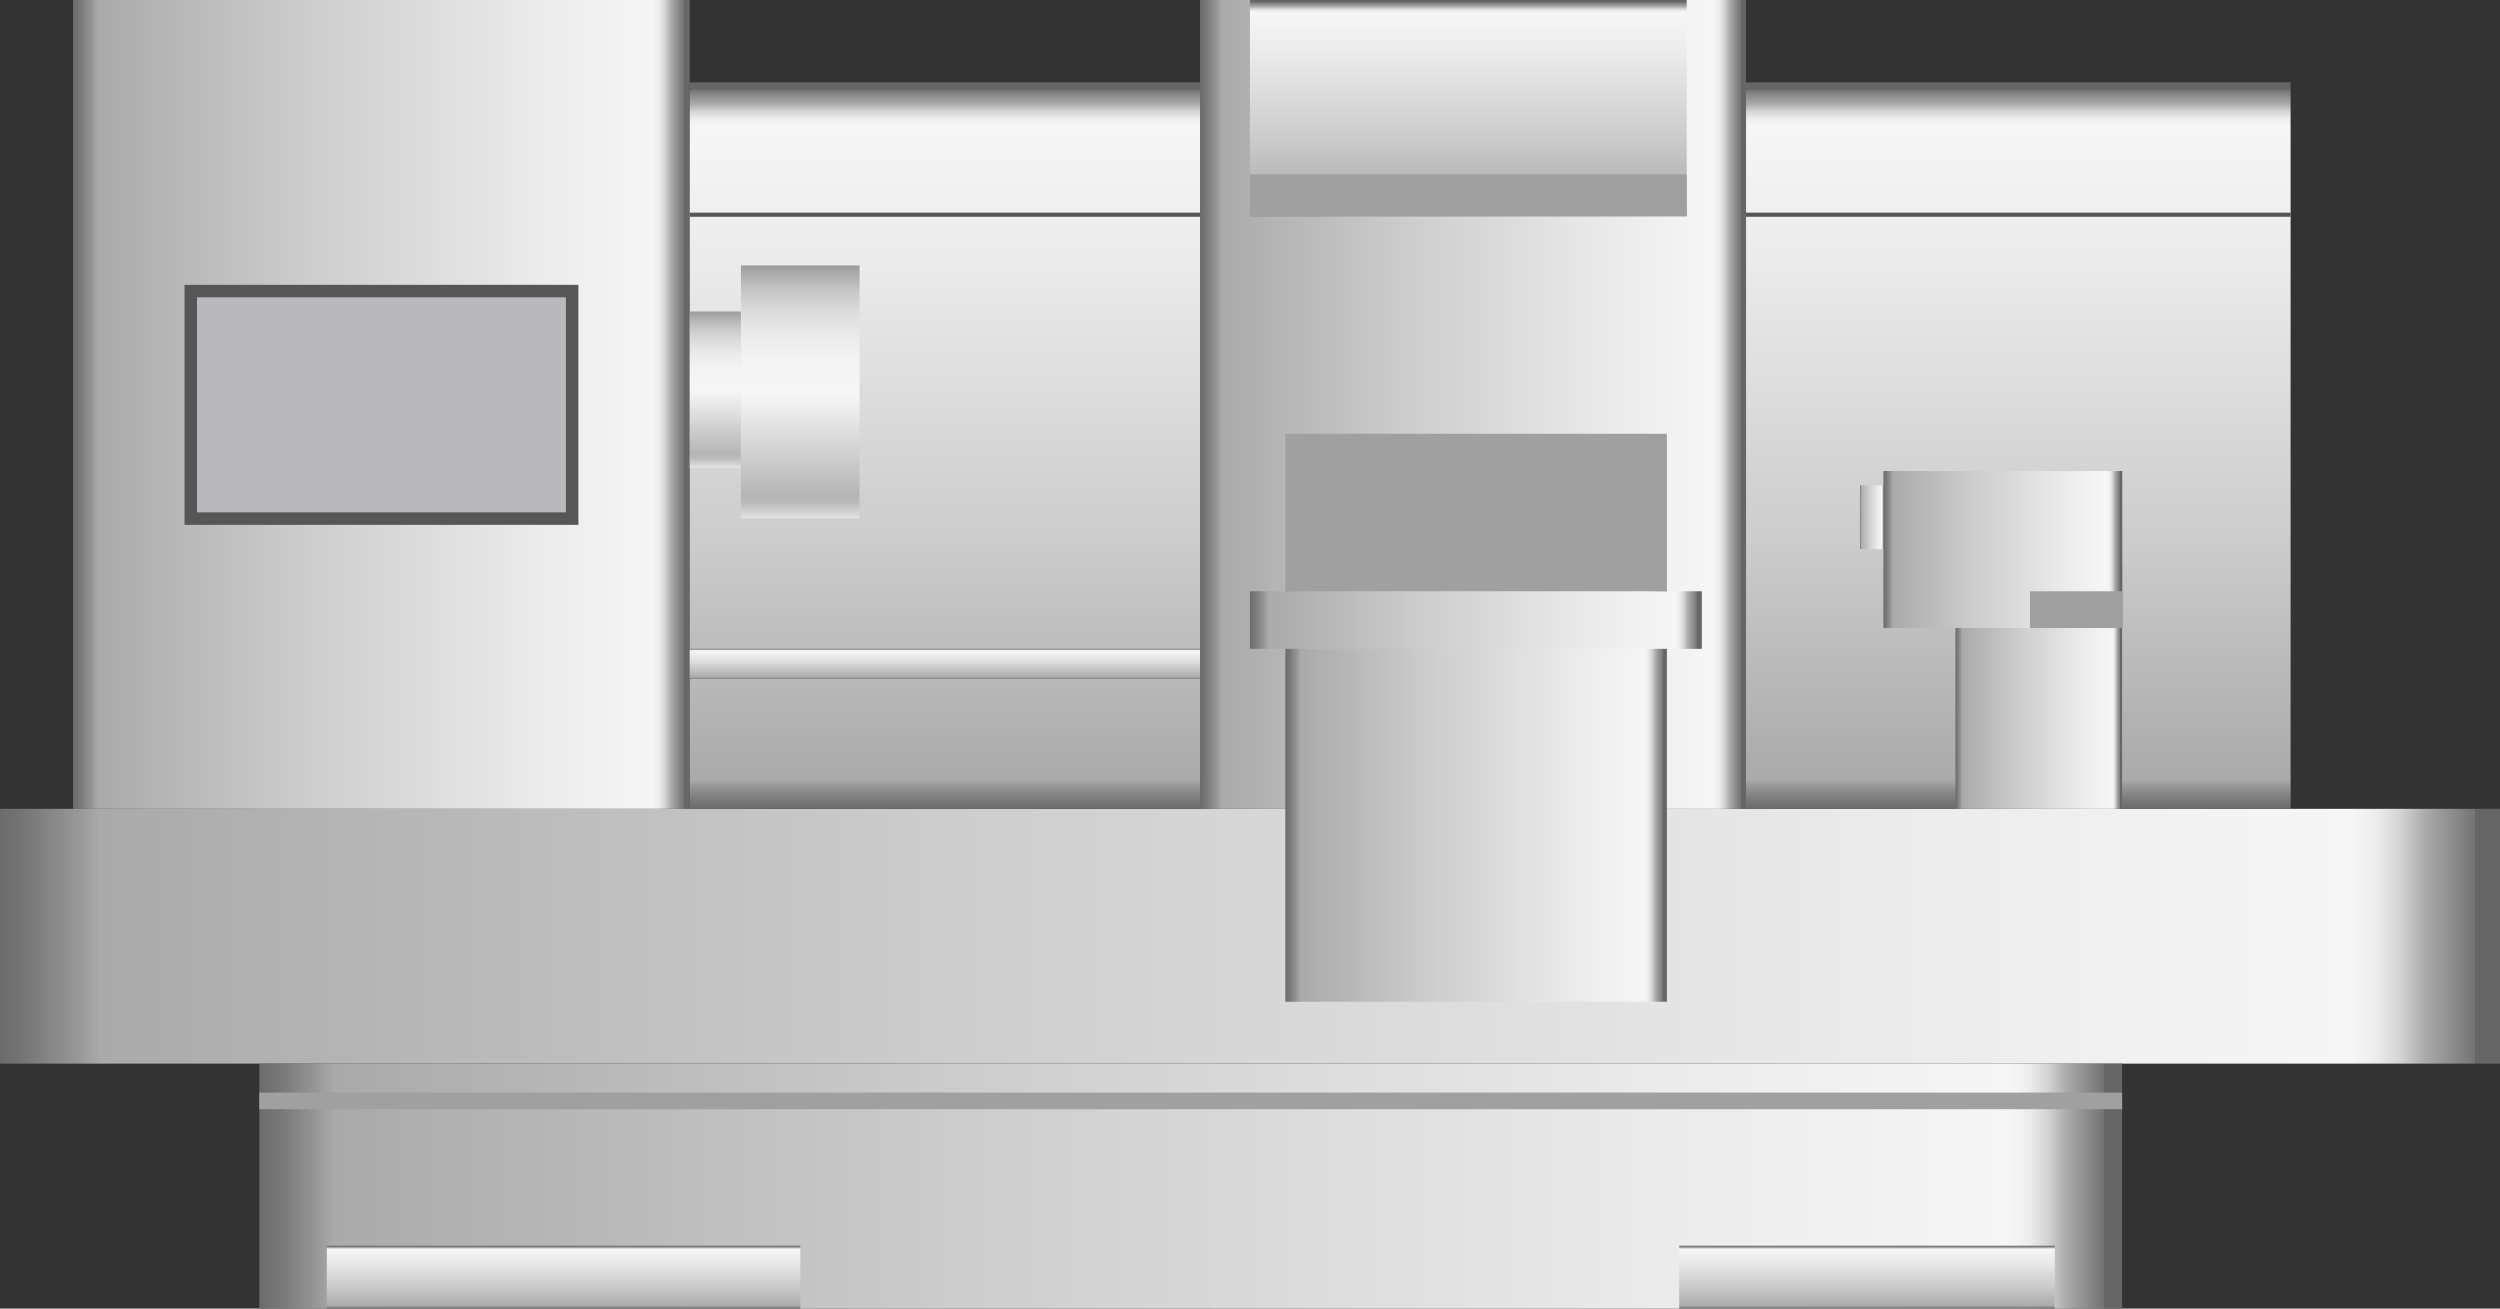 <svg xmlns="http://www.w3.org/2000/svg" xmlns:xlink="http://www.w3.org/1999/xlink" viewBox="0 0 150.31 78.68">
    <rect x="0" y="0" width="150.31" height="78.68" fill="#333333" stroke="none"/>
    <defs>
        <style>
            .cls-1 {
                fill: url(#未命名的渐变_74);
            }

            .cls-2 {
                fill: #b9b8bc;
                stroke-width: 0.75px;
            }

            .cls-2,
            .cls-7 {
                stroke: #565656;
            }

            .cls-2,
            .cls-20,
            .cls-7 {
                stroke-miterlimit: 10;
            }

            .cls-3 {
                fill: url(#未命名的渐变_74-2);
            }

            .cls-4 {
                fill: url(#未命名的渐变_74-3);
            }

            .cls-5 {
                fill: url(#未命名的渐变_105);
            }

            .cls-6 {
                fill: url(#未命名的渐变_105-2);
            }

            .cls-7 {
                fill: #939393;
                stroke-width: 0.25px;
            }

            .cls-8 {
                fill: url(#未命名的渐变_74-4);
            }

            .cls-9 {
                fill: url(#未命名的渐变_74-5);
            }

            .cls-10 {
                fill: url(#未命名的渐变_74-6);
            }

            .cls-11,
            .cls-20 {
                fill: #a0a0a0;
            }

            .cls-12 {
                fill: url(#未命名的渐变_74-7);
            }

            .cls-13 {
                fill: url(#未命名的渐变_74-8);
            }

            .cls-14 {
                fill: url(#未命名的渐变_74-9);
            }

            .cls-15 {
                fill: url(#未命名的渐变_74-10);
            }

            .cls-16 {
                fill: url(#未命名的渐变_74-11);
            }

            .cls-17 {
                fill: url(#未命名的渐变_74-12);
            }

            .cls-18 {
                fill: url(#未命名的渐变_74-13);
            }

            .cls-19 {
                fill: url(#未命名的渐变_74-14);
            }

            .cls-20 {
                stroke: #a0a0a0;
            }

            .cls-21 {
                opacity: 0.2;
            }
        </style>
        <linearGradient id="未命名的渐变_74" x1="4.39" y1="24.32" x2="41.47" y2="24.32" gradientUnits="userSpaceOnUse">
            <stop offset="0" stop-color="#6b6b6b" />
            <stop offset="0.01" stop-color="#767676" />
            <stop offset="0.03" stop-color="#959595" />
            <stop offset="0.04" stop-color="#aaa" />
            <stop offset="0.37" stop-color="#ccc" />
            <stop offset="0.74" stop-color="#eaeaea" />
            <stop offset="0.94" stop-color="#f6f6f6" />
            <stop offset="0.95" stop-color="#ededed" />
            <stop offset="0.96" stop-color="#d4d4d4" />
            <stop offset="0.97" stop-color="#ababab" />
            <stop offset="0.99" stop-color="#737373" />
            <stop offset="0.99" stop-color="#666" />
        </linearGradient>
        <linearGradient id="未命名的渐变_74-2" x1="0" y1="56.29" x2="150.31" y2="56.29" xlink:href="#未命名的渐变_74" />
        <linearGradient id="未命名的渐变_74-3" x1="89.59" y1="48.63" x2="89.59" y2="4.95" xlink:href="#未命名的渐变_74" />
        <linearGradient id="未命名的渐变_105" x1="43.01" y1="28.13" x2="43.01" y2="18.73" gradientUnits="userSpaceOnUse">
            <stop offset="0" stop-color="#e2e2e2" />
            <stop offset="0.03" stop-color="#d0d0d0" />
            <stop offset="0.06" stop-color="#bcbcbc" />
            <stop offset="0.09" stop-color="#b5b5b5" />
            <stop offset="0.49" stop-color="#f6f6f6" />
            <stop offset="0.63" stop-color="#f3f3f3" />
            <stop offset="0.73" stop-color="#eaeaea" />
            <stop offset="0.82" stop-color="#dbdbdb" />
            <stop offset="0.9" stop-color="#c6c6c6" />
            <stop offset="0.97" stop-color="#aaa" />
            <stop offset="1" stop-color="#9b9b9b" />
        </linearGradient>
        <linearGradient id="未命名的渐变_105-2" x1="48.11" y1="31.18" x2="48.11" y2="15.96" xlink:href="#未命名的渐变_105" />
        <linearGradient id="未命名的渐变_74-4" x1="56.81" y1="40.8" x2="56.81" y2="39.01" xlink:href="#未命名的渐变_74" />
        <linearGradient id="未命名的渐变_74-5" x1="72.15" y1="24.32" x2="104.98" y2="24.32" xlink:href="#未命名的渐变_74" />
        <linearGradient id="未命名的渐变_74-6" x1="88.28" y1="13" x2="88.28" y2="0" xlink:href="#未命名的渐变_74" />
        <linearGradient id="未命名的渐变_74-7" x1="77.28" y1="47.89" x2="100.23" y2="47.89" xlink:href="#未命名的渐变_74" />
        <linearGradient id="未命名的渐变_74-8" x1="75.15" y1="37.28" x2="102.32" y2="37.28" xlink:href="#未命名的渐变_74" />
        <linearGradient id="未命名的渐变_74-9" x1="111.83" y1="31.1" x2="113.24" y2="31.1" xlink:href="#未命名的渐变_74" />
        <linearGradient id="未命名的渐变_74-10" x1="117.57" y1="41.29" x2="127.59" y2="41.29" xlink:href="#未命名的渐变_74" />
        <linearGradient id="未命名的渐变_74-11" x1="113.24" y1="33.04" x2="127.59" y2="33.04" xlink:href="#未命名的渐变_74" />
        <linearGradient id="未命名的渐变_74-12" x1="15.59" y1="71.32" x2="127.59" y2="71.32" xlink:href="#未命名的渐变_74" />
        <linearGradient id="未命名的渐变_74-13" x1="33.88" y1="78.68" x2="33.88" y2="74.9" xlink:href="#未命名的渐变_74" />
        <linearGradient id="未命名的渐变_74-14" x1="112.25" y1="78.68" x2="112.25" y2="74.9" xlink:href="#未命名的渐变_74" />
    </defs>
    <title>Computer-assisted lathe（计算机辅助车床）</title>
    <g id="图层_2" data-name="图层 2">
        <g id="图层_61" data-name="图层 61">
            <g id="Computer-assisted_lathe_计算机辅助车床_" data-name="Computer-assisted lathe（计算机辅助车床）">
                <rect class="cls-1" x="4.39" width="37.08" height="48.63" />
                <rect class="cls-2" x="11.47" y="17.5" width="22.93" height="13.68" />
                <rect class="cls-3" y="48.63" width="150.31" height="15.32" />
                <rect class="cls-4" x="41.47" y="4.95" width="96.25" height="43.68" />
                <rect class="cls-5" x="41.47" y="18.73" width="3.08" height="9.4" />
                <rect class="cls-6" x="44.55" y="15.96" width="7.13" height="15.22" />
                <line class="cls-7" x1="41.47" y1="12.91" x2="137.72" y2="12.91" />
                <rect class="cls-8" x="41.47" y="39.01" width="30.68" height="1.79" />
                <rect class="cls-9" x="72.15" width="32.83" height="48.63" />
                <rect class="cls-10" x="75.15" width="26.26" height="13" />
                <rect class="cls-11" x="75.15" y="10.48" width="26.26" height="2.52" />
                <rect class="cls-12" x="77.28" y="35.55" width="22.94" height="24.68" />
                <rect class="cls-13" x="75.15" y="35.55" width="27.17" height="3.46" />
                <rect class="cls-11" x="77.28" y="26.08" width="22.94" height="9.47" />
                <rect class="cls-14" x="111.83" y="29.18" width="1.41" height="3.83" />
                <rect class="cls-15" x="117.57" y="33.95" width="10.02" height="14.68" />
                <rect class="cls-16" x="113.24" y="28.32" width="14.36" height="9.44" />
                <rect class="cls-11" x="122.05" y="35.55" width="5.54" height="2.21" />
                <rect class="cls-17" x="15.59" y="63.95" width="112" height="14.73" />
                <rect class="cls-18" x="19.65" y="74.9" width="28.47" height="3.78" />
                <rect class="cls-19" x="100.96" y="74.9" width="22.58" height="3.78" />
                <line class="cls-20" x1="15.59" y1="66.19" x2="127.59" y2="66.19" />
              
            </g>
        </g>
    </g>
</svg>
